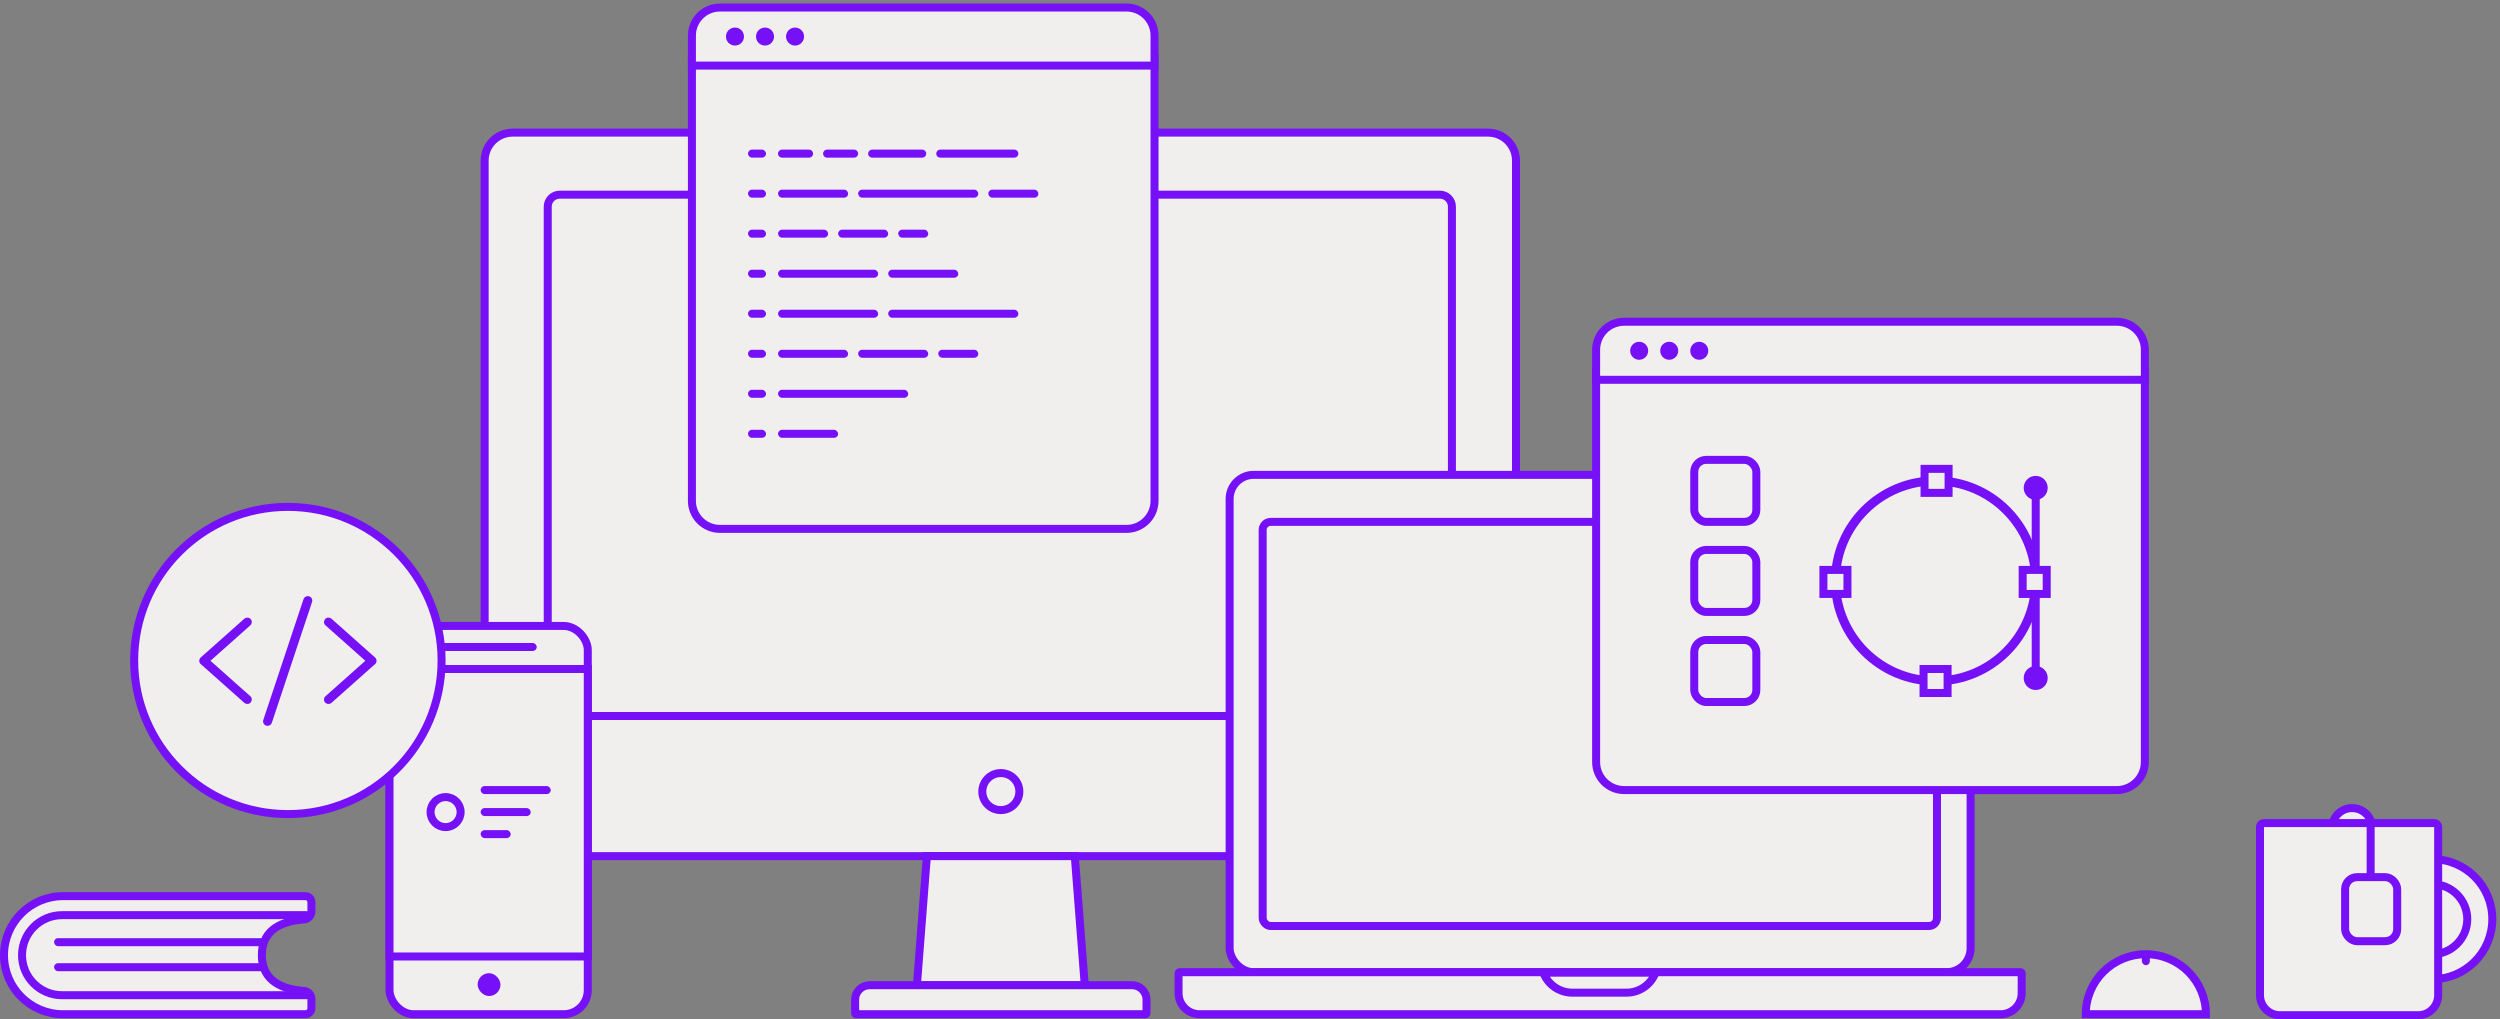 <?xml version="1.0" encoding="UTF-8"?>
<svg width="650px" height="265px" viewBox="0 0 650 265" version="1.1" xmlns="http://www.w3.org/2000/svg" xmlns:xlink="http://www.w3.org/1999/xlink">
    <rect x="0" y="0" width="650" height="265" fill="#808080" stroke="none"/>
    <title>hero</title>
    <g id="Page-1" stroke="none" stroke-width="1" fill="none" fill-rule="evenodd">
        <g id="hero" transform="translate(1, 1)">
            <path d="M125.008,40.765 C125.008,36.738 128.264,33.482 132.298,33.482 L385.872,33.482 C389.899,33.482 393.162,36.74 393.162,40.765 L393.162,214.307 C393.162,218.334 389.906,221.591 385.872,221.591 L132.298,221.591 C128.271,221.591 125.008,218.332 125.008,214.307 L125.008,40.765 Z" id="Case" stroke="#7510F7" stroke-width="2.081" fill="#F1EEEE" fill-rule="nonzero"></path>
            <path d="M141.41,52.737 C141.41,51.012 142.813,49.613 144.536,49.613 L373.374,49.613 C375.103,49.613 376.5,51.004 376.5,52.737 L376.5,182.042 C376.5,183.766 375.097,185.166 373.374,185.166 L144.536,185.166 C142.807,185.166 141.41,183.774 141.41,182.042 L141.41,52.737 Z" id="Case" stroke="#7510F7" stroke-width="2.081" fill="#F1EEEE" fill-rule="nonzero"></path>
            <polygon id="Case" stroke="#7510F7" stroke-width="2.081" fill="#F1EEEE" fill-rule="nonzero" points="239.99 221.591 278.441 221.591 281.037 255.154 237.394 255.154"></polygon>
            <path d="M221.334,255.411 L221.334,258.927 C221.334,261.007 223.024,262.699 225.104,262.699 L293.326,262.699 C295.402,262.699 297.096,261.007 297.096,258.927 L297.096,255.411 C297.096,255.266 296.984,255.154 296.835,255.154 L221.596,255.154 C221.45,255.154 221.334,255.269 221.334,255.411 Z" id="Keyboard" stroke="#7510F7" stroke-width="2.081" fill="#F1EEEE" fill-rule="nonzero" transform="translate(259.215, 258.927) scale(-1, 1) rotate(-180) translate(-259.215, -258.927) "></path>
            <ellipse id="Oval-6" stroke="#7510F7" stroke-width="2.081" cx="259.215" cy="204.809" rx="4.816" ry="4.813"></ellipse>
            <rect id="Case" stroke="#7510F7" stroke-width="2.081" fill="#F1EEEE" fill-rule="nonzero" x="100.275" y="161.75" width="51.547" height="100.949" rx="6.244"></rect>
            <polygon id="Case" stroke="#7510F7" stroke-width="2.081" fill="#F1EEEE" fill-rule="nonzero" points="100.275 172.937 151.822 172.937 151.822 247.687 100.275 247.687"></polygon>
            <rect id="Rectangle-11" fill="#7510F7" fill-rule="nonzero" x="113.812" y="166.173" width="24.733" height="2.081" rx="1.041"></rect>
            <rect id="Rectangle-11" fill="#7510F7" fill-rule="nonzero" x="123.185" y="252.032" width="5.936" height="5.932" rx="2.966"></rect>
            <ellipse id="Oval-6" stroke="#7510F7" stroke-width="2.081" fill="#F1EEEE" fill-rule="nonzero" cx="114.854" cy="210.143" rx="3.905" ry="3.903"></ellipse>
            <rect id="Rectangle-11" fill="#7510F7" fill-rule="nonzero" x="123.966" y="203.378" width="18.224" height="2.081" rx="1.041"></rect>
            <rect id="Rectangle-11" fill="#7510F7" fill-rule="nonzero" x="123.966" y="209.102" width="13.017" height="2.081" rx="1.041"></rect>
            <rect id="Rectangle-11" fill="#7510F7" fill-rule="nonzero" x="123.966" y="214.826" width="7.81" height="2.081" rx="1.041"></rect>
            <ellipse id="Oval-7" stroke="#7510F7" stroke-width="2.081" fill="#F1EEEE" fill-rule="nonzero" cx="73.849" cy="170.726" rx="39.964" ry="39.937"></ellipse>
            <rect id="Case" stroke="#7510F7" stroke-width="2.081" fill="#F1EEEE" fill-rule="nonzero" x="318.705" y="122.463" width="192.654" height="129.309" rx="6.244"></rect>
            <path d="M305.426,252.026 L305.426,257.235 C305.426,260.248 307.874,262.699 310.888,262.699 L519.176,262.699 C522.187,262.699 524.638,260.25 524.638,257.235 L524.638,252.026 C524.638,251.884 524.525,251.772 524.379,251.772 L305.685,251.772 C305.539,251.772 305.426,251.884 305.426,252.026 Z" id="Keyboard" stroke="#7510F7" stroke-width="2.081" fill="#F1EEEE" fill-rule="nonzero"></path>
            <path d="M429.429,251.889 L400.27,251.888 C401.434,254.961 404.402,257.092 407.808,257.092 L421.891,257.092 C425.297,257.092 428.265,254.962 429.429,251.889 Z" id="Notch" stroke="#7510F7" stroke-width="2.081" fill="#F1EEEE" fill-rule="nonzero"></path>
            <rect id="Screen" stroke="#7510F7" stroke-width="2.081" fill="#F1EEEE" fill-rule="nonzero" x="327.295" y="134.691" width="175.32" height="105.073" rx="2.081"></rect>
            <ellipse id="Oval-3" fill="#293347" fill-rule="nonzero" cx="253.358" cy="51.954" rx="1.302" ry="1.301"></ellipse>
            <path d="M178.899,13.968 L299.178,13.968 L299.178,129.228 C299.178,133.249 295.909,136.512 291.886,136.512 L186.191,136.512 C182.166,136.512 178.899,133.248 178.899,129.228 L178.899,13.968 Z" id="Case" stroke="#7510F7" stroke-width="2.081" fill="#F1EEEE" fill-rule="nonzero"></path>
            <path d="M178.899,8.238 C178.899,4.22 182.169,0.959 186.191,0.959 L291.886,0.959 C295.913,0.959 299.178,4.216 299.178,8.238 L299.178,16.05 L178.899,16.05 L178.899,8.238 Z" id="Case" stroke="#7510F7" stroke-width="2.081" fill="#F1EEEE" fill-rule="nonzero"></path>
            <ellipse id="Oval-5" fill="#7510F7" fill-rule="nonzero" cx="190.094" cy="8.504" rx="2.343" ry="2.342"></ellipse>
            <ellipse id="Oval-5" fill="#7510F7" fill-rule="nonzero" cx="197.904" cy="8.504" rx="2.343" ry="2.342"></ellipse>
            <ellipse id="Oval-5" fill="#7510F7" fill-rule="nonzero" cx="205.714" cy="8.504" rx="2.343" ry="2.342"></ellipse>
            <rect id="Rectangle-11" fill="#7510F7" fill-rule="nonzero" x="193.478" y="89.94" width="4.686" height="2.081" rx="1.041"></rect>
            <rect id="Rectangle-11" fill="#7510F7" fill-rule="nonzero" x="193.478" y="37.905" width="4.686" height="2.081" rx="1.041"></rect>
            <path d="M202.329,37.905 L209.36,37.905 C209.935,37.905 210.401,38.371 210.401,38.945 C210.401,39.52 209.935,39.986 209.36,39.986 L202.329,39.986 C201.754,39.986 201.288,39.52 201.288,38.945 C201.288,38.371 201.754,37.905 202.329,37.905 Z" id="Rectangle-11" fill="#7510F7" fill-rule="nonzero"></path>
            <path d="M214.045,37.905 L221.075,37.905 C221.65,37.905 222.116,38.371 222.116,38.945 C222.116,39.52 221.65,39.986 221.075,39.986 L214.045,39.986 C213.47,39.986 213.004,39.52 213.004,38.945 C213.004,38.371 213.47,37.905 214.045,37.905 Z" id="Rectangle-11" fill="#7510F7" fill-rule="nonzero"></path>
            <path d="M225.76,37.905 L238.779,37.905 C239.354,37.905 239.82,38.371 239.82,38.945 C239.82,39.52 239.354,39.986 238.779,39.986 L225.76,39.986 C225.186,39.986 224.72,39.52 224.72,38.945 C224.72,38.371 225.186,37.905 225.76,37.905 Z" id="Rectangle-11" fill="#7510F7" fill-rule="nonzero"></path>
            <path d="M243.464,37.905 L262.731,37.905 C263.305,37.905 263.771,38.371 263.771,38.945 C263.771,39.52 263.305,39.986 262.731,39.986 L243.464,39.986 C242.889,39.986 242.423,39.52 242.423,38.945 C242.423,38.371 242.889,37.905 243.464,37.905 Z" id="Rectangle-11" fill="#7510F7" fill-rule="nonzero"></path>
            <rect id="Rectangle-11" fill="#7510F7" fill-rule="nonzero" x="193.478" y="48.312" width="4.686" height="2.081" rx="1.041"></rect>
            <rect id="Rectangle-11" fill="#7510F7" fill-rule="nonzero" x="193.478" y="58.719" width="4.686" height="2.081" rx="1.041"></rect>
            <rect id="Rectangle-11" fill="#7510F7" fill-rule="nonzero" x="193.478" y="69.126" width="4.686" height="2.081" rx="1.041"></rect>
            <rect id="Rectangle-11" fill="#7510F7" fill-rule="nonzero" x="193.478" y="79.533" width="4.686" height="2.081" rx="1.041"></rect>
            <rect id="Rectangle-11" fill="#7510F7" fill-rule="nonzero" x="193.478" y="100.348" width="4.686" height="2.081" rx="1.041"></rect>
            <rect id="Rectangle-11" fill="#7510F7" fill-rule="nonzero" x="193.478" y="110.755" width="4.686" height="2.081" rx="1.041"></rect>
            <rect id="Rectangle-11" fill="#7510F7" fill-rule="nonzero" x="201.288" y="48.312" width="18.224" height="2.081" rx="1.041"></rect>
            <rect id="Rectangle-11" fill="#7510F7" fill-rule="nonzero" x="222.116" y="48.312" width="31.241" height="2.081" rx="1.041"></rect>
            <rect id="Rectangle-11" fill="#7510F7" fill-rule="nonzero" x="255.961" y="48.312" width="13.017" height="2.081" rx="1.041"></rect>
            <rect id="Rectangle-11" fill="#7510F7" fill-rule="nonzero" x="201.288" y="58.719" width="13.017" height="2.081" rx="1.041"></rect>
            <rect id="Rectangle-11" fill="#7510F7" fill-rule="nonzero" x="216.909" y="58.719" width="13.017" height="2.081" rx="1.041"></rect>
            <rect id="Rectangle-11" fill="#7510F7" fill-rule="nonzero" x="232.53" y="58.719" width="7.81" height="2.081" rx="1.041"></rect>
            <rect id="Rectangle-11" fill="#7510F7" fill-rule="nonzero" x="201.288" y="69.126" width="26.035" height="2.081" rx="1.041"></rect>
            <rect id="Rectangle-11" fill="#7510F7" fill-rule="nonzero" x="229.926" y="69.126" width="18.224" height="2.081" rx="1.041"></rect>
            <rect id="Rectangle-11" fill="#7510F7" fill-rule="nonzero" x="201.288" y="79.533" width="26.035" height="2.081" rx="1.041"></rect>
            <rect id="Rectangle-11" fill="#7510F7" fill-rule="nonzero" x="229.926" y="79.533" width="33.845" height="2.081" rx="1.041"></rect>
            <rect id="Rectangle-11" fill="#7510F7" fill-rule="nonzero" x="201.288" y="89.94" width="18.224" height="2.081" rx="1.041"></rect>
            <rect id="Rectangle-11" fill="#7510F7" fill-rule="nonzero" x="222.116" y="89.94" width="18.224" height="2.081" rx="1.041"></rect>
            <rect id="Rectangle-11" fill="#7510F7" fill-rule="nonzero" x="242.944" y="89.94" width="10.414" height="2.081" rx="1.041"></rect>
            <rect id="Rectangle-11" fill="#7510F7" fill-rule="nonzero" x="201.288" y="100.348" width="33.845" height="2.081" rx="1.041"></rect>
            <rect id="Rectangle-11" fill="#7510F7" fill-rule="nonzero" x="201.288" y="110.755" width="15.621" height="2.081" rx="1.041"></rect>
            <path d="M413.991,95.664 L556.659,95.664 L556.659,197.143 C556.659,201.163 553.4,204.419 549.374,204.419 L421.277,204.419 C417.256,204.419 413.991,201.157 413.991,197.143 L413.991,95.664 Z" id="Case" stroke="#7510F7" stroke-width="2.081" fill="#F1EEEE" fill-rule="nonzero"></path>
            <path d="M413.991,89.934 C413.991,85.913 417.251,82.655 421.277,82.655 L549.374,82.655 C553.398,82.655 556.659,85.912 556.659,89.934 L556.659,97.746 L413.991,97.746 L413.991,89.934 Z" id="Case" stroke="#7510F7" stroke-width="2.081" fill="#F1EEEE" fill-rule="nonzero"></path>
            <ellipse id="Oval-5" fill="#7510F7" fill-rule="nonzero" cx="425.186" cy="90.201" rx="2.343" ry="2.342"></ellipse>
            <ellipse id="Oval-5" fill="#7510F7" fill-rule="nonzero" cx="432.996" cy="90.201" rx="2.343" ry="2.342"></ellipse>
            <ellipse id="Oval-5" fill="#7510F7" fill-rule="nonzero" cx="440.806" cy="90.201" rx="2.343" ry="2.342"></ellipse>
            <ellipse id="Oval-6" stroke="#7510F7" stroke-width="2.342" fill="#F1EEEE" fill-rule="nonzero" cx="502.248" cy="150.042" rx="26.035" ry="26.018"></ellipse>
            <polygon id="Rectangle-12" stroke="#7510F7" stroke-width="2.081" fill="#F1EEEE" fill-rule="nonzero" points="499.383 120.902 499.383 127.146 505.633 127.146 505.633 120.902"></polygon>
            <polygon id="Rectangle-12" stroke="#7510F7" stroke-width="2.081" fill="#F1EEEE" fill-rule="nonzero" points="499.123 172.937 499.123 179.182 505.373 179.182 505.373 172.937"></polygon>
            <polygon id="Rectangle-12" stroke="#7510F7" stroke-width="2.081" fill="#F1EEEE" fill-rule="nonzero" points="473.089 147.18 473.089 153.424 479.338 153.424 479.338 147.18"></polygon>
            <polygon id="Rectangle-12" stroke="#7510F7" stroke-width="2.081" fill="#F1EEEE" fill-rule="nonzero" points="524.897 147.18 524.897 153.424 531.147 153.424 531.147 147.18"></polygon>
            <line x1="528.282" y1="126.626" x2="528.282" y2="146.139" id="Line" stroke="#7510F7" stroke-width="2.081" stroke-linecap="square"></line>
            <line x1="528.282" y1="153.944" x2="528.282" y2="173.458" id="Line" stroke="#7510F7" stroke-width="2.081" stroke-linecap="square"></line>
            <ellipse id="Oval-5" fill="#7510F7" fill-rule="nonzero" cx="528.282" cy="125.845" rx="3.124" ry="3.122"></ellipse>
            <ellipse id="Oval-5" fill="#7510F7" fill-rule="nonzero" cx="528.282" cy="175.279" rx="3.124" ry="3.122"></ellipse>
            <g id="Group-60" transform="translate(439.463, 118.519)" fill="#F1EEEE" fill-rule="nonzero" stroke="#7510F7" stroke-width="2.081">
                <rect id="Rectangle-15" x="0.041" y="0.041" width="16.143" height="16.131" rx="3.122"></rect>
                <rect id="Rectangle-15" x="0.041" y="23.457" width="16.143" height="16.131" rx="3.122"></rect>
                <rect id="Rectangle-15" x="0.041" y="46.873" width="16.143" height="16.131" rx="3.122"></rect>
            </g>
            <ellipse id="Oval-8" stroke="#7510F7" stroke-width="2.081" fill="#F1EEEE" fill-rule="nonzero" cx="631.379" cy="237.982" rx="15.621" ry="15.611"></ellipse>
            <ellipse id="Oval-8" stroke="#7510F7" stroke-width="2.081" fill="#F1EEEE" fill-rule="nonzero" cx="631.379" cy="237.982" rx="9.112" ry="9.106"></ellipse>
            <ellipse id="Oval-8" stroke="#7510F7" stroke-width="2.081" fill="#F1EEEE" fill-rule="nonzero" cx="610.552" cy="214.306" rx="5.207" ry="5.204"></ellipse>
            <path d="M587.64,213.005 C587.065,213.005 586.599,213.471 586.599,214.046 L586.599,257.756 C586.599,260.63 588.929,262.959 591.803,262.959 L627.72,262.959 C630.594,262.959 632.924,260.63 632.924,257.756 L632.924,214.046 C632.924,213.471 632.458,213.005 631.883,213.005 L587.64,213.005 Z" id="Rectangle-16" stroke="#7510F7" stroke-width="2.081" fill="#F1EEEE" fill-rule="nonzero"></path>
            <rect id="Rectangle-16" stroke="#7510F7" stroke-width="2.081" fill="#F1EEEE" fill-rule="nonzero" x="608.729" y="227.055" width="13.539" height="16.651" rx="3.122"></rect>
            <line x1="615.368" y1="213.395" x2="615.368" y2="225.233" id="Line-2" stroke="#7510F7" stroke-width="2.081" stroke-linecap="square"></line>
            <path d="M556.92,262.699 C565.548,262.699 572.541,262.699 572.541,262.699 C572.541,254.078 565.548,247.088 556.92,247.088 C548.293,247.088 541.3,254.078 541.3,262.699 C541.3,262.699 548.293,262.699 556.92,262.699 Z" id="Oval-8" stroke="#7510F7" stroke-width="2.081" fill="#F1EEEE" fill-rule="nonzero"></path>
            <rect id="Rectangle-11" fill="#7510F7" fill-rule="nonzero" x="555.879" y="246.568" width="2.083" height="3.382" rx="1.041"></rect>
            <path d="M15.391,231.998 C6.913,231.998 0.041,238.871 0.041,247.349 C0.041,255.827 6.913,262.699 15.391,262.699 L78.407,262.699 C79.269,262.699 79.968,262 79.968,261.138 L79.968,258.722 C79.968,257.63 79.124,256.723 78.034,256.646 C70.88,256.138 67.081,252.995 67.081,247.349 C67.081,241.702 70.88,238.559 78.034,238.051 C79.124,237.974 79.968,237.067 79.968,235.975 L79.968,233.559 C79.968,232.697 79.269,231.998 78.407,231.998 L15.391,231.998 Z" id="Rectangle-17" stroke="#7510F7" stroke-width="2.081" fill="#F1EEEE" fill-rule="nonzero"></path>
            <path d="M79.186,257.3 C79.186,257.552 78.982,257.756 78.73,257.756 L78.73,257.756 L71.353,257.756 L15.141,257.756 C9.39,257.756 4.728,253.096 4.728,247.349 C4.728,241.601 9.39,236.941 15.141,236.941 L71.353,236.941 L78.73,236.941 L78.73,236.941 C78.982,236.941 79.186,237.146 79.186,237.397" id="Rectangle-19" stroke="#7510F7" stroke-width="2.081"></path>
            <rect id="Rectangle-18" fill="#7510F7" fill-rule="nonzero" x="13.059" y="242.926" width="54.673" height="2.081" rx="1.041"></rect>
            <rect id="Rectangle-18" fill="#7510F7" fill-rule="nonzero" x="13.059" y="249.43" width="54.673" height="2.081" rx="1.041"></rect>
            <path d="M64.127,180.055 C62.849,178.92 61.571,177.785 60.294,176.65 C58.257,174.843 56.227,173.03 54.191,171.223 C53.724,170.812 53.258,170.395 52.797,169.983 C52.797,170.528 52.797,171.078 52.797,171.622 C54.074,170.487 55.352,169.352 56.63,168.217 C58.666,166.41 60.696,164.597 62.732,162.79 C63.199,162.379 63.666,161.962 64.127,161.551 C64.582,161.145 64.576,160.317 64.127,159.912 C63.642,159.466 62.966,159.477 62.475,159.912 C61.198,161.047 59.92,162.182 58.642,163.317 C56.606,165.124 54.576,166.937 52.54,168.744 C52.073,169.155 51.607,169.572 51.146,169.983 C50.696,170.383 50.696,171.223 51.146,171.622 C52.423,172.758 53.701,173.893 54.979,175.028 C57.015,176.835 59.045,178.648 61.081,180.455 C61.548,180.866 62.015,181.283 62.475,181.694 C62.931,182.1 63.683,182.175 64.127,181.694 C64.535,181.254 64.611,180.489 64.127,180.055 L64.127,180.055 Z" id="Shape" fill="#7510F7" fill-rule="nonzero"></path>
            <path d="M83.583,161.554 C84.86,162.689 86.138,163.824 87.416,164.959 C89.452,166.766 91.482,168.579 93.518,170.386 C93.985,170.797 94.452,171.214 94.912,171.625 C94.912,171.081 94.912,170.531 94.912,169.986 C93.635,171.121 92.357,172.256 91.079,173.392 C89.043,175.199 87.013,177.011 84.977,178.818 C84.51,179.23 84.043,179.647 83.583,180.058 C83.128,180.463 83.133,181.291 83.583,181.697 C84.067,182.143 84.744,182.131 85.234,181.697 C86.511,180.562 87.789,179.427 89.067,178.291 C91.103,176.484 93.133,174.672 95.169,172.865 C95.636,172.453 96.103,172.036 96.563,171.625 C97.013,171.226 97.013,170.386 96.563,169.986 C95.286,168.851 94.008,167.716 92.73,166.581 C90.694,164.774 88.664,162.961 86.628,161.154 C86.161,160.743 85.695,160.326 85.234,159.914 C84.779,159.509 84.026,159.434 83.583,159.914 C83.174,160.355 83.098,161.119 83.583,161.554 L83.583,161.554 Z" id="Shape" fill="#7510F7" fill-rule="nonzero"></path>
            <path d="M69.694,186.876 C70.044,185.833 70.388,184.791 70.738,183.742 C71.572,181.235 72.407,178.733 73.241,176.225 C74.244,173.202 75.248,170.184 76.257,167.161 C77.126,164.549 77.996,161.937 78.865,159.325 C79.279,158.056 79.746,156.794 80.131,155.508 C80.137,155.491 80.143,155.473 80.148,155.456 C80.341,154.883 79.927,154.164 79.332,154.031 C78.69,153.886 78.101,154.222 77.896,154.842 C77.546,155.885 77.202,156.927 76.852,157.975 C76.018,160.483 75.184,162.985 74.349,165.493 C73.346,168.516 72.342,171.534 71.333,174.557 C70.464,177.169 69.595,179.781 68.725,182.393 C68.311,183.656 67.844,184.918 67.459,186.204 C67.453,186.221 67.448,186.239 67.442,186.256 C67.249,186.829 67.663,187.548 68.259,187.681 C68.9,187.826 69.49,187.49 69.694,186.876 L69.694,186.876 Z" id="Shape" fill="#7510F7" fill-rule="nonzero"></path>
        </g>
    </g>
</svg>